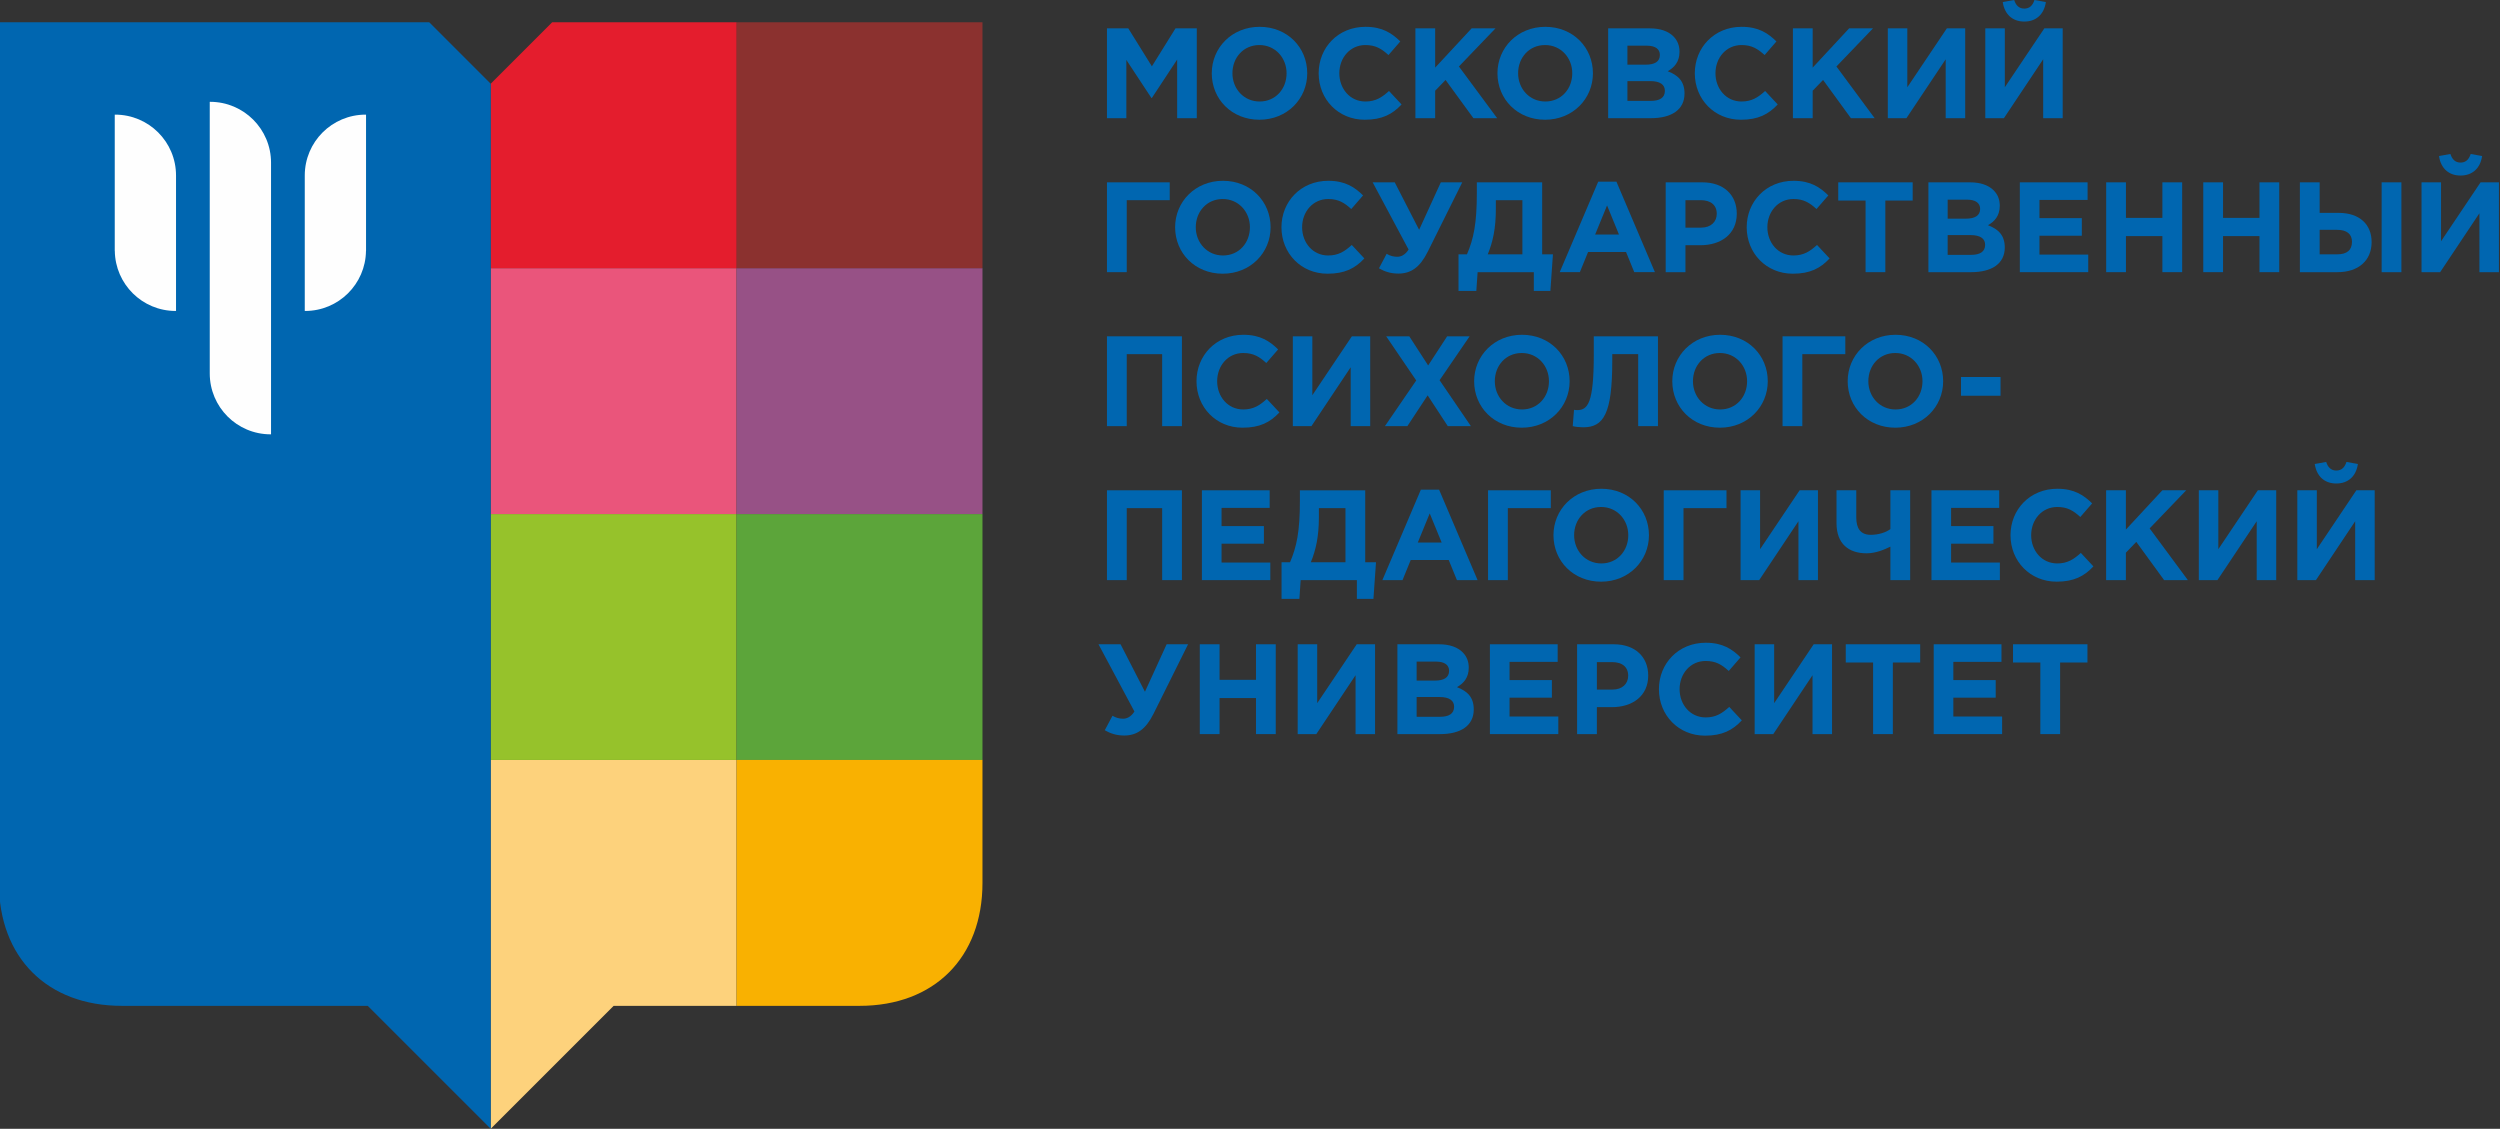 <?xml version="1.0" encoding="UTF-8"?>
<!DOCTYPE svg PUBLIC "-//W3C//DTD SVG 1.1//EN" "http://www.w3.org/Graphics/SVG/1.1/DTD/svg11.dtd">
<!-- Creator: CorelDRAW 2020 (64-Bit) -->
<svg xmlns="http://www.w3.org/2000/svg" xml:space="preserve" width="112.509mm" height="50.8mm" version="1.1" style="shape-rendering:geometricPrecision; text-rendering:geometricPrecision; image-rendering:optimizeQuality; fill-rule:evenodd; clip-rule:evenodd"
viewBox="0 0 11250.92 5079.98"
 xmlns:xlink="http://www.w3.org/1999/xlink"
 xmlns:xodm="http://www.corel.com/coreldraw/odm/2003">
 <rect x="0" y="0" width="11250.92" height="5079.98" fill="#333333" stroke="none"/>
 <defs>
  <style type="text/css">
   <![CDATA[
    .fil9 {fill:#FEFEFE;fill-rule:nonzero}
    .fil0 {fill:#FDD27C;fill-rule:nonzero}
    .fil3 {fill:#F9B101;fill-rule:nonzero}
    .fil4 {fill:#EA557B;fill-rule:nonzero}
    .fil7 {fill:#E41D2D;fill-rule:nonzero}
    .fil1 {fill:#96C22B;fill-rule:nonzero}
    .fil5 {fill:#975186;fill-rule:nonzero}
    .fil6 {fill:#8B312F;fill-rule:nonzero}
    .fil2 {fill:#5CA53A;fill-rule:nonzero}
    .fil8 {fill:#0066B0;fill-rule:nonzero}
   ]]>
  </style>
 </defs>
 <g id="__x0023_Layer_x0020_2">
  <g id="_2194018628496">
   <polygon class="fil0" points="2208.32,3420.06 2208.32,4526.65 2208.32,5079.99 2761.64,4526.65 3314.9,4526.65 3314.9,3420.06 "/>
   <polygon class="fil1" points="2208.32,3420.06 3314.9,3420.06 3314.9,2313.48 2208.32,2313.48 "/>
   <polygon class="fil2" points="3314.9,3420.06 4421.53,3420.06 4421.53,2313.48 3314.9,2313.48 "/>
   <path class="fil3" d="M4421.53 3973.35l0 -553.29 -1106.63 0 0 1106.59 553.3 0c336.18,0 553.33,-217.14 553.33,-553.3z"/>
   <polygon class="fil4" points="2208.32,2313.48 3314.9,2313.48 3314.9,1206.85 2208.32,1206.85 "/>
   <polygon class="fil5" points="3314.9,2313.48 4421.53,2313.48 4421.53,1206.85 3314.9,1206.85 "/>
   <polygon class="fil6" points="3314.9,1206.85 4421.53,1206.85 4421.53,100.23 3314.9,100.23 "/>
   <polygon class="fil7" points="2484.96,100.23 2208.32,376.92 2208.32,1206.85 3314.9,1206.85 3314.9,100.23 "/>
   <path class="fil8" d="M1931.67 100.23l-1936.56 0 0 3873.12c0,336.16 217.13,553.3 553.29,553.3l553.33 0 553.29 0 553.3 553.34 0 -4703.07 -276.65 -276.69z"/>
   <path class="fil9" d="M1219.75 732.19l0 1222.27c-0.72,0 -1.34,0.18 -1.85,0.18 -151.38,0 -273.94,-122.76 -273.94,-273.97l0 -1222.32c0.66,0 1.31,-0.13 1.82,-0.13 151.38,0 273.97,122.83 273.97,273.97zm425.73 -216.32l0 0c-151.28,0 -273.93,122.59 -273.93,273.84l0 609.61c0.65,0 1.27,0.1 1.78,0.1 150.08,0 271.91,-120.77 273.73,-270.4l0.24 0 0 -613.01c-0.65,0 -1.34,-0.14 -1.82,-0.14zm-1127.24 0l0 0c-0.48,0 -1.03,0.14 -1.82,0.14l0 613.01 0.27 0c1.86,149.63 123.58,270.4 273.66,270.4 0.52,0 1.34,-0.1 1.82,-0.1l0 -609.61c0,-151.25 -122.55,-273.84 -273.93,-273.84z"/>
   <polygon class="fil8" points="4981.75,127.62 5077.64,127.62 5183.89,298.56 5290.15,127.62 5386.03,127.62 5386.03,531.89 5297.66,531.89 5297.66,267.96 5183.89,440.65 5181.59,440.65 5068.95,269.68 5068.95,531.89 4981.75,531.89 "/>
   <path class="fil8" d="M5453.4 329.76c0,-114.94 90.67,-209.07 215.41,-209.07 124.76,0 214.26,92.97 214.26,209.07 0,114.92 -90.67,209.06 -215.43,209.06 -124.74,0 -214.24,-92.99 -214.24,-209.06zm336.7 0l0 0c0,-69.33 -50.83,-127.06 -122.46,-127.06 -71.6,0 -121.27,56.59 -121.27,127.06 0,69.29 50.82,127.05 122.44,127.05 71.61,0 121.29,-56.59 121.29,-127.05z"/>
   <path class="fil8" d="M5934.48 329.76c0,-114.94 86.62,-209.07 210.8,-209.07 76.24,0 118.97,28.86 156.51,65.82l-53.12 61.23c-31.2,-28.3 -57.76,-45.04 -103.97,-45.04 -68.14,0 -117.23,56.59 -117.23,127.06 0,69.29 47.92,127.05 117.23,127.05 46.21,0 74.51,-18.5 106.27,-47.36l56.59 60.64c-41.58,44.48 -87.79,68.73 -165.74,68.73 -118.97,0 -207.34,-91.83 -207.34,-209.06z"/>
   <polygon class="fil8" points="6369.82,127.62 6458.75,127.62 6458.75,304.33 6622.84,127.62 6730.25,127.62 6565.65,299.15 6737.77,531.89 6630.93,531.89 6505.55,359.79 6458.75,408.28 6458.75,531.89 6369.82,531.89 "/>
   <path class="fil8" d="M6739.11 329.76c0,-114.94 90.67,-209.07 215.38,-209.07 124.75,0 214.29,92.97 214.29,209.07 0,114.92 -90.67,209.06 -215.42,209.06 -124.75,0 -214.25,-92.99 -214.25,-209.06zm336.67 0l0 0c0,-69.33 -50.83,-127.06 -122.42,-127.06 -71.62,0 -121.28,56.59 -121.28,127.06 0,69.29 50.82,127.05 122.41,127.05 71.63,0 121.29,-56.59 121.29,-127.05z"/>
   <path class="fil8" d="M7237.32 127.62l187.72 0c46.2,0 82.57,12.7 105.67,35.8 18.5,18.5 27.73,41.01 27.73,69.87 0,45.64 -24.27,71.04 -53.12,87.22 46.77,17.9 75.64,45.05 75.64,100.49 0,73.92 -60.06,110.89 -151.32,110.89l-192.32 0 0 -404.27zm168.64 163.43l0 0c39.3,0 64.11,-12.7 64.11,-43.89 0,-26.57 -20.8,-41.58 -58.31,-41.58l-87.79 0 0 85.47 81.99 0zm23.68 162.88l0 0c39.3,0 62.94,-13.87 62.94,-45.06 0,-27.15 -20.21,-43.9 -65.82,-43.9l-102.79 0 0 88.96 105.67 0z"/>
   <path class="fil8" d="M7627.22 329.76c0,-114.94 86.62,-209.07 210.82,-209.07 76.22,0 118.95,28.86 156.49,65.82l-53.12 61.23c-31.2,-28.3 -57.76,-45.04 -103.96,-45.04 -68.15,0 -117.23,56.59 -117.23,127.06 0,69.29 47.91,127.05 117.23,127.05 46.2,0 74.51,-18.5 106.26,-47.36l56.59 60.64c-41.56,44.48 -87.79,68.73 -165.73,68.73 -118.98,0 -207.35,-91.83 -207.35,-209.06z"/>
   <polygon class="fil8" points="8068.77,127.62 8157.69,127.62 8157.69,304.33 8321.73,127.62 8429.15,127.62 8264.55,299.15 8436.63,531.89 8329.8,531.89 8204.5,359.79 8157.69,408.28 8157.69,531.89 8068.77,531.89 "/>
   <polygon class="fil8" points="8844.1,531.89 8756.32,531.89 8756.32,266.8 8579.6,531.89 8495.87,531.89 8495.87,127.62 8583.66,127.62 8583.66,392.7 8761.53,127.62 8844.1,127.62 "/>
   <path class="fil8" d="M9282.84 531.89l-87.79 0 0 -265.09 -176.71 265.09 -83.74 0 0 -404.27 87.79 0 0 265.08 177.88 -265.08 82.57 0 0 404.27zm-269.68 -522.67l0 0 51.38 -9.23c7.51,23.68 21.38,38.68 45.64,38.68 24.23,0 38.1,-15 45.61,-38.68l51.41 9.23c-8.1,55.44 -43.89,87.79 -97.02,87.79 -53.12,0 -88.96,-32.35 -97.02,-87.79z"/>
   <polygon class="fil8" points="5070.7,1224.84 4981.75,1224.84 4981.75,820.58 5264.16,820.58 5264.16,900.87 5070.7,900.87 "/>
   <path class="fil8" d="M5288.46 1022.72c0,-114.94 90.67,-209.07 215.4,-209.07 124.75,0 214.27,92.98 214.27,209.07 0,114.92 -90.67,209.05 -215.42,209.05 -124.75,0 -214.25,-92.97 -214.25,-209.05zm336.69 0l0 0c0,-69.31 -50.83,-127.07 -122.44,-127.07 -71.62,0 -121.28,56.61 -121.28,127.07 0,69.31 50.83,127.04 122.43,127.04 71.61,0 121.29,-56.59 121.29,-127.04z"/>
   <path class="fil8" d="M5767.02 1022.72c0,-114.94 86.62,-209.07 210.8,-209.07 76.23,0 118.95,28.87 156.5,65.84l-53.13 61.22c-31.19,-28.31 -57.76,-45.06 -103.95,-45.06 -68.16,0 -117.23,56.61 -117.23,127.07 0,69.31 47.92,127.04 117.23,127.04 46.19,0 74.5,-18.47 106.25,-47.34l56.59 60.64c-41.56,44.46 -87.77,68.71 -165.72,68.71 -118.99,0 -207.34,-91.82 -207.34,-209.05z"/>
   <path class="fil8" d="M6484.17 820.58l96.48 0 -155.41 312.44c-35.21,70.46 -75.64,98.17 -132.25,98.17 -34.64,0 -61.79,-9.23 -87.2,-23.67l34.64 -65.25c16.17,9.82 32.34,13.28 47.95,13.28 16.16,0 34.64,-7.52 50.82,-32.35l-161.71 -302.62 99.32 0 109.75 213.69 97.61 -213.69z"/>
   <path class="fil8" d="M7192.5 817.69l82.02 0 173.24 407.15 -92.97 0 -36.96 -90.67 -170.94 0 -36.97 90.67 -90.67 0 173.25 -407.15zm93.55 237.94l0 0 -53.71 -131.1 -53.71 131.1 107.42 0z"/>
   <path class="fil8" d="M7496.22 820.58l165.18 0c96.44,0 154.74,57.17 154.74,140.91 0,93.57 -72.75,142.07 -163.43,142.07l-67.57 0 0 121.28 -88.92 0 0 -404.26zm159.38 203.87l0 0c44.48,0 70.46,-26.56 70.46,-62.37 0,-39.87 -27.7,-61.21 -72.18,-61.21l-68.74 0 0 123.58 70.46 0z"/>
   <path class="fil8" d="M7860.79 1022.72c0,-114.94 86.62,-209.07 210.83,-209.07 76.22,0 118.94,28.87 156.49,65.84l-53.13 61.22c-31.19,-28.31 -57.75,-45.06 -103.95,-45.06 -68.16,0 -117.23,56.61 -117.23,127.07 0,69.31 47.91,127.04 117.23,127.04 46.2,0 74.51,-18.47 106.25,-47.34l56.6 60.64c-41.56,44.46 -87.8,68.71 -165.73,68.71 -118.98,0 -207.36,-91.82 -207.36,-209.05z"/>
   <polygon class="fil8" points="8395.76,902.58 8272.76,902.58 8272.76,820.58 8607.71,820.58 8607.71,902.58 8484.71,902.58 8484.71,1224.84 8395.76,1224.84 "/>
   <path class="fil8" d="M8678.55 820.58l187.69 0c46.23,0 82.61,12.71 105.7,35.81 18.47,18.48 27.74,41.01 27.74,69.87 0,45.63 -24.27,71.04 -53.16,87.21 46.81,17.91 75.66,45.06 75.66,100.48 0,73.93 -60.05,110.89 -151.3,110.89l-192.33 0 0 -404.26zm168.64 163.44l0 0c39.27,0 64.11,-12.7 64.11,-43.89 0,-26.56 -20.79,-41.6 -58.34,-41.6l-87.79 0 0 85.49 82.02 0zm23.69 162.87l0 0c39.25,0 62.93,-13.87 62.93,-45.05 0,-27.15 -20.21,-43.89 -65.82,-43.89l-102.82 0 0 88.94 105.71 0z"/>
   <polygon class="fil8" points="9089.96,820.58 9394.89,820.58 9394.89,899.7 9178.34,899.7 9178.34,981.7 9368.91,981.7 9368.91,1060.83 9178.34,1060.83 9178.34,1145.73 9397.81,1145.73 9397.81,1224.84 9089.96,1224.84 "/>
   <polygon class="fil8" points="9478.6,820.58 9567.55,820.58 9567.55,980.55 9731.56,980.55 9731.56,820.58 9820.52,820.58 9820.52,1224.84 9731.56,1224.84 9731.56,1062.56 9567.55,1062.56 9567.55,1224.84 9478.6,1224.84 "/>
   <polygon class="fil8" points="9915.51,820.58 10004.44,820.58 10004.44,980.55 10168.48,980.55 10168.48,820.58 10257.4,820.58 10257.4,1224.84 10168.48,1224.84 10168.48,1062.56 10004.44,1062.56 10004.44,1224.84 9915.51,1224.84 "/>
   <path class="fil8" d="M10350.34 820.58l88.95 0 0 137.46 86.04 0c93.56,0 147.85,51.96 147.85,131.1 0,83.16 -58.9,135.7 -153.62,135.7l-169.22 0 0 -404.26zm88.95 213.69l0 0 0 110.29 79.11 0c43.89,0 66.41,-19.04 66.41,-56.58 0,-34.08 -22.52,-53.71 -67,-53.71l-78.52 0zm278.95 -213.69l0 0 88.92 0 0 404.26 -88.92 0 0 -404.26z"/>
   <path class="fil8" d="M11246.07 1224.84l-87.79 0 0 -265.08 -176.71 265.08 -83.74 0 0 -404.26 87.79 0 0 265.1 177.87 -265.1 82.58 0 0 404.26zm-269.68 -522.65l0 0 51.37 -9.25c7.52,23.68 21.38,38.7 45.65,38.7 24.23,0 38.09,-15.02 45.61,-38.7l51.41 9.25c-8.1,55.43 -43.9,87.79 -97.02,87.79 -53.13,0 -88.96,-32.36 -97.02,-87.79z"/>
   <polygon class="fil8" points="4981.75,1513.55 5319.04,1513.55 5319.04,1917.81 5230.1,1917.81 5230.1,1593.84 5070.7,1593.84 5070.7,1917.81 4981.75,1917.81 "/>
   <path class="fil8" d="M5384.69 1715.69c0,-114.94 86.62,-209.07 210.79,-209.07 76.21,0 118.96,28.88 156.49,65.84l-53.13 61.23c-31.18,-28.32 -57.76,-45.07 -103.95,-45.07 -68.15,0 -117.23,56.61 -117.23,127.07 0,69.3 47.94,127.05 117.23,127.05 46.19,0 74.51,-18.48 106.27,-47.35l56.59 60.65c-41.58,44.46 -87.77,68.7 -165.74,68.7 -118.98,0 -207.32,-91.82 -207.32,-209.05z"/>
   <polygon class="fil8" points="6166.44,1917.81 6078.65,1917.81 6078.65,1652.73 5901.94,1917.81 5818.21,1917.81 5818.21,1513.55 5905.99,1513.55 5905.99,1778.65 6083.87,1513.55 6166.44,1513.55 "/>
   <polygon class="fil8" points="6373.52,1712.22 6238.37,1513.55 6342.32,1513.55 6427.23,1644.65 6512.7,1513.55 6613.81,1513.55 6478.64,1711.07 6619.57,1917.81 6515.6,1917.81 6424.93,1779.21 6333.68,1917.81 6232.61,1917.81 "/>
   <path class="fil8" d="M6634.19 1715.69c0,-114.94 90.67,-209.07 215.42,-209.07 124.76,0 214.26,92.99 214.26,209.07 0,114.91 -90.68,209.05 -215.39,209.05 -124.75,0 -214.29,-92.97 -214.29,-209.05zm336.71 0l0 0c0,-69.31 -50.83,-127.07 -122.42,-127.07 -71.62,0 -121.29,56.61 -121.29,127.07 0,69.3 50.8,127.05 122.42,127.05 71.63,0 121.29,-56.59 121.29,-127.05z"/>
   <path class="fil8" d="M7461.39 1513.55l0 404.26 -88.96 0 0 -323.97 -116.65 0 0 30.6c0,237.95 -38.68,298.59 -131.1,298.59 -14.41,0 -35.79,-2.32 -46.78,-5.22l5.77 -73.34c4.05,0.58 8.1,1.17 13.87,1.17 47.94,0 75.09,-30.62 75.09,-248.33l0 -83.76 288.76 0z"/>
   <path class="fil8" d="M7525.91 1715.69c0,-114.94 90.67,-209.07 215.38,-209.07 124.76,0 214.29,92.99 214.29,209.07 0,114.91 -90.67,209.05 -215.42,209.05 -124.75,0 -214.25,-92.97 -214.25,-209.05zm336.67 0l0 0c0,-69.31 -50.83,-127.07 -122.42,-127.07 -71.62,0 -121.29,56.61 -121.29,127.07 0,69.3 50.83,127.05 122.42,127.05 71.63,0 121.29,-56.59 121.29,-127.05z"/>
   <polygon class="fil8" points="8111.08,1917.81 8022.16,1917.81 8022.16,1513.55 8304.58,1513.55 8304.58,1593.84 8111.08,1593.84 "/>
   <path class="fil8" d="M8315.24 1715.69c0,-114.94 90.68,-209.07 215.39,-209.07 124.75,0 214.29,92.99 214.29,209.07 0,114.91 -90.67,209.05 -215.42,209.05 -124.75,0 -214.26,-92.97 -214.26,-209.05zm336.68 0l0 0c0,-69.31 -50.83,-127.07 -122.42,-127.07 -71.62,0 -121.28,56.61 -121.28,127.07 0,69.3 50.82,127.05 122.41,127.05 71.63,0 121.29,-56.59 121.29,-127.05z"/>
   <polygon class="fil8" points="8825.3,1696.62 9003.17,1696.62 9003.17,1780.95 8825.3,1780.95 "/>
   <polygon class="fil8" points="4981.75,2206.51 5319.04,2206.51 5319.04,2610.78 5230.1,2610.78 5230.1,2286.79 5070.7,2286.79 5070.7,2610.78 4981.75,2610.78 "/>
   <polygon class="fil8" points="5409.06,2206.51 5713.98,2206.51 5713.98,2285.65 5497.41,2285.65 5497.41,2367.63 5688,2367.63 5688,2446.77 5497.41,2446.77 5497.41,2531.66 5716.86,2531.66 5716.86,2610.78 5409.06,2610.78 "/>
   <path class="fil8" d="M5767.41 2530.51l38.13 0c30.03,-69.88 44.48,-138.62 44.48,-276.65l0 -47.35 293.94 0 0 324 48.53 0 -11.57 164.59 -74.49 0 0 -84.32 -252.94 0 -5.79 84.32 -80.29 0 0 -164.59zm168.06 -243.72l0 0 0 40.99c0,85.49 -13.28,146.7 -36.37,202.73l155.94 0 0 -243.72 -119.57 0z"/>
   <path class="fil8" d="M6394.42 2203.62l82.01 0 173.28 407.16 -92.98 0 -37.01 -90.67 -170.93 0 -36.96 90.67 -90.67 0 173.26 -407.16zm93.56 237.93l0 0 -53.71 -131.07 -53.71 131.07 107.42 0z"/>
   <polygon class="fil8" points="6785.74,2610.78 6696.79,2610.78 6696.79,2206.51 6979.2,2206.51 6979.2,2286.79 6785.74,2286.79 "/>
   <path class="fil8" d="M6991.18 2408.64c0,-114.93 90.67,-209.05 215.42,-209.05 124.75,0 214.26,92.99 214.26,209.05 0,114.93 -90.68,209.07 -215.43,209.07 -124.75,0 -214.25,-92.99 -214.25,-209.07zm336.71 0l0 0c0,-69.29 -50.83,-127.05 -122.46,-127.05 -71.62,0 -121.28,56.59 -121.28,127.05 0,69.31 50.83,127.05 122.45,127.05 71.59,0 121.29,-56.6 121.29,-127.05z"/>
   <polygon class="fil8" points="7576.39,2610.78 7487.43,2610.78 7487.43,2206.51 7769.84,2206.51 7769.84,2286.79 7576.39,2286.79 "/>
   <polygon class="fil8" points="8181.47,2610.78 8093.68,2610.78 8093.68,2345.7 7916.97,2610.78 7833.24,2610.78 7833.24,2206.51 7921.02,2206.51 7921.02,2471.6 8098.9,2206.51 8181.47,2206.51 "/>
   <path class="fil8" d="M8507.5 2460.05c-27.14,13.28 -65.82,30.03 -106.83,30.03 -80.27,0 -135.7,-42.16 -135.7,-135.73l0 -147.84 88.92 0 0 121.86c0,50.24 19.63,78.55 65.28,78.55 35.79,0 69.87,-11.56 88.33,-25.99l0 -174.42 88.96 0 0 404.27 -88.96 0 0 -150.73z"/>
   <polygon class="fil8" points="8692.28,2206.51 8997.2,2206.51 8997.2,2285.65 8780.65,2285.65 8780.65,2367.63 8971.22,2367.63 8971.22,2446.77 8780.65,2446.77 8780.65,2531.66 9000.12,2531.66 9000.12,2610.78 8692.28,2610.78 "/>
   <path class="fil8" d="M9048 2408.64c0,-114.93 86.62,-209.05 210.79,-209.05 76.25,0 118.98,28.88 156.52,65.84l-53.13 61.2c-31.19,-28.29 -57.75,-45.04 -103.98,-45.04 -68.13,0 -117.24,56.59 -117.24,127.05 0,69.31 47.95,127.05 117.24,127.05 46.23,0 74.51,-18.46 106.28,-47.35l56.6 60.65c-41.6,44.46 -87.79,68.72 -165.76,68.72 -118.95,0 -207.32,-91.84 -207.32,-209.07z"/>
   <polygon class="fil8" points="9478.36,2206.51 9567.31,2206.51 9567.31,2383.24 9731.32,2206.51 9838.74,2206.51 9674.15,2378.03 9846.26,2610.78 9739.42,2610.78 9614.09,2438.67 9567.31,2487.2 9567.31,2610.78 9478.36,2610.78 "/>
   <polygon class="fil8" points="10243.78,2610.78 10155.99,2610.78 10155.99,2345.7 9979.24,2610.78 9895.5,2610.78 9895.5,2206.51 9983.29,2206.51 9983.29,2471.6 10161.17,2206.51 10243.78,2206.51 "/>
   <path class="fil8" d="M10687.01 2610.78l-87.79 0 0 -265.08 -176.71 265.08 -83.74 0 0 -404.27 87.79 0 0 265.09 177.88 -265.09 82.57 0 0 404.27zm-269.71 -522.66l0 0 51.4 -9.25c7.52,23.68 21.39,38.71 45.61,38.71 24.27,0 38.13,-15.03 45.65,-38.71l51.41 9.25c-8.1,55.44 -43.9,87.79 -97.06,87.79 -53.12,0 -88.92,-32.35 -97.01,-87.79z"/>
   <path class="fil8" d="M5250.31 2899.47l96.46 0 -155.37 312.44c-35.23,70.46 -75.65,98.19 -132.26,98.19 -34.65,0 -61.78,-9.25 -87.21,-23.68l34.67 -65.28c16.16,9.84 32.32,13.3 47.94,13.3 16.16,0 34.63,-7.51 50.81,-32.34l-161.69 -302.63 99.31 0 109.74 213.69 97.6 -213.69z"/>
   <polygon class="fil8" points="5399.48,2899.47 5488.42,2899.47 5488.42,3059.45 5652.44,3059.45 5652.44,2899.47 5741.37,2899.47 5741.37,3303.75 5652.44,3303.75 5652.44,3141.46 5488.42,3141.46 5488.42,3303.75 5399.48,3303.75 "/>
   <polygon class="fil8" points="6188.33,3303.75 6100.55,3303.75 6100.55,3038.67 5923.84,3303.75 5840.08,3303.75 5840.08,2899.47 5927.87,2899.47 5927.87,3164.55 6105.75,2899.47 6188.33,2899.47 "/>
   <path class="fil8" d="M6288.77 2899.47l187.71 0c46.19,0 82.59,12.7 105.68,35.82 18.51,18.48 27.74,40.99 27.74,69.87 0,45.62 -24.27,71.04 -53.13,87.22 46.77,17.88 75.64,45.03 75.64,100.49 0,73.92 -60.06,110.88 -151.33,110.88l-192.31 0 0 -404.28zm168.63 163.45l0 0c39.29,0 64.1,-12.72 64.1,-43.9 0,-26.56 -20.78,-41.58 -58.3,-41.58l-87.79 0 0 85.48 81.99 0zm23.68 162.86l0 0c39.29,0 62.96,-13.87 62.96,-45.07 0,-27.12 -20.22,-43.87 -65.84,-43.87l-102.79 0 0 88.94 105.67 0z"/>
   <polygon class="fil8" points="6705.13,2899.47 7010.06,2899.47 7010.06,2978.6 6793.5,2978.6 6793.5,3060.6 6984.08,3060.6 6984.08,3139.72 6793.5,3139.72 6793.5,3224.61 7012.97,3224.61 7012.97,3303.75 6705.13,3303.75 "/>
   <path class="fil8" d="M7097.57 2899.47l165.18 0c96.47,0 154.78,57.18 154.78,140.92 0,93.55 -72.76,142.08 -163.43,142.08l-67.57 0 0 121.28 -88.96 0 0 -404.28zm159.41 203.88l0 0c44.48,0 70.46,-26.59 70.46,-62.38 0,-39.85 -27.73,-61.23 -72.17,-61.23l-68.74 0 0 123.61 70.45 0z"/>
   <path class="fil8" d="M7465.78 3101.61c0,-114.93 86.62,-209.07 210.82,-209.07 76.23,0 118.95,28.88 156.5,65.84l-53.13 61.21c-31.19,-28.28 -57.76,-45.03 -103.95,-45.03 -68.16,0 -117.23,56.59 -117.23,127.05 0,69.29 47.91,127.05 117.23,127.05 46.19,0 74.5,-18.48 106.25,-47.36l56.59 60.64c-41.56,44.48 -87.78,68.75 -165.72,68.75 -118.99,0 -207.36,-91.84 -207.36,-209.08z"/>
   <polygon class="fil8" points="8244.83,3303.75 8157.04,3303.75 8157.04,3038.67 7980.33,3303.75 7896.59,3303.75 7896.59,2899.47 7984.38,2899.47 7984.38,3164.55 8162.25,2899.47 8244.83,2899.47 "/>
   <polygon class="fil8" points="8429.6,2981.49 8306.6,2981.49 8306.6,2899.47 8641.55,2899.47 8641.55,2981.49 8518.52,2981.49 8518.52,3303.75 8429.6,3303.75 "/>
   <polygon class="fil8" points="8702.44,2899.47 9007.36,2899.47 9007.36,2978.6 8790.77,2978.6 8790.77,3060.6 8981.38,3060.6 8981.38,3139.72 8790.77,3139.72 8790.77,3224.61 9010.25,3224.61 9010.25,3303.75 8702.44,3303.75 "/>
   <polygon class="fil8" points="9182.32,2981.49 9059.29,2981.49 9059.29,2899.47 9394.28,2899.47 9394.28,2981.49 9271.24,2981.49 9271.24,3303.75 9182.32,3303.75 "/>
   <path class="fil8" d="M6563.77 1144.56l38.09 0c30.03,-69.87 44.48,-138.59 44.48,-276.62l0 -47.36 293.98 0 0 323.98 48.49 0 -11.53 164.6 -74.5 0 0 -84.32 -252.97 0 -5.77 84.32 -80.27 0 0 -164.6zm168.06 -243.69l0 0 0 40.99c0,85.47 -13.28,146.7 -36.41,202.7l155.94 0 0 -243.69 -119.53 0z"/>
  </g>
 </g>
</svg>
